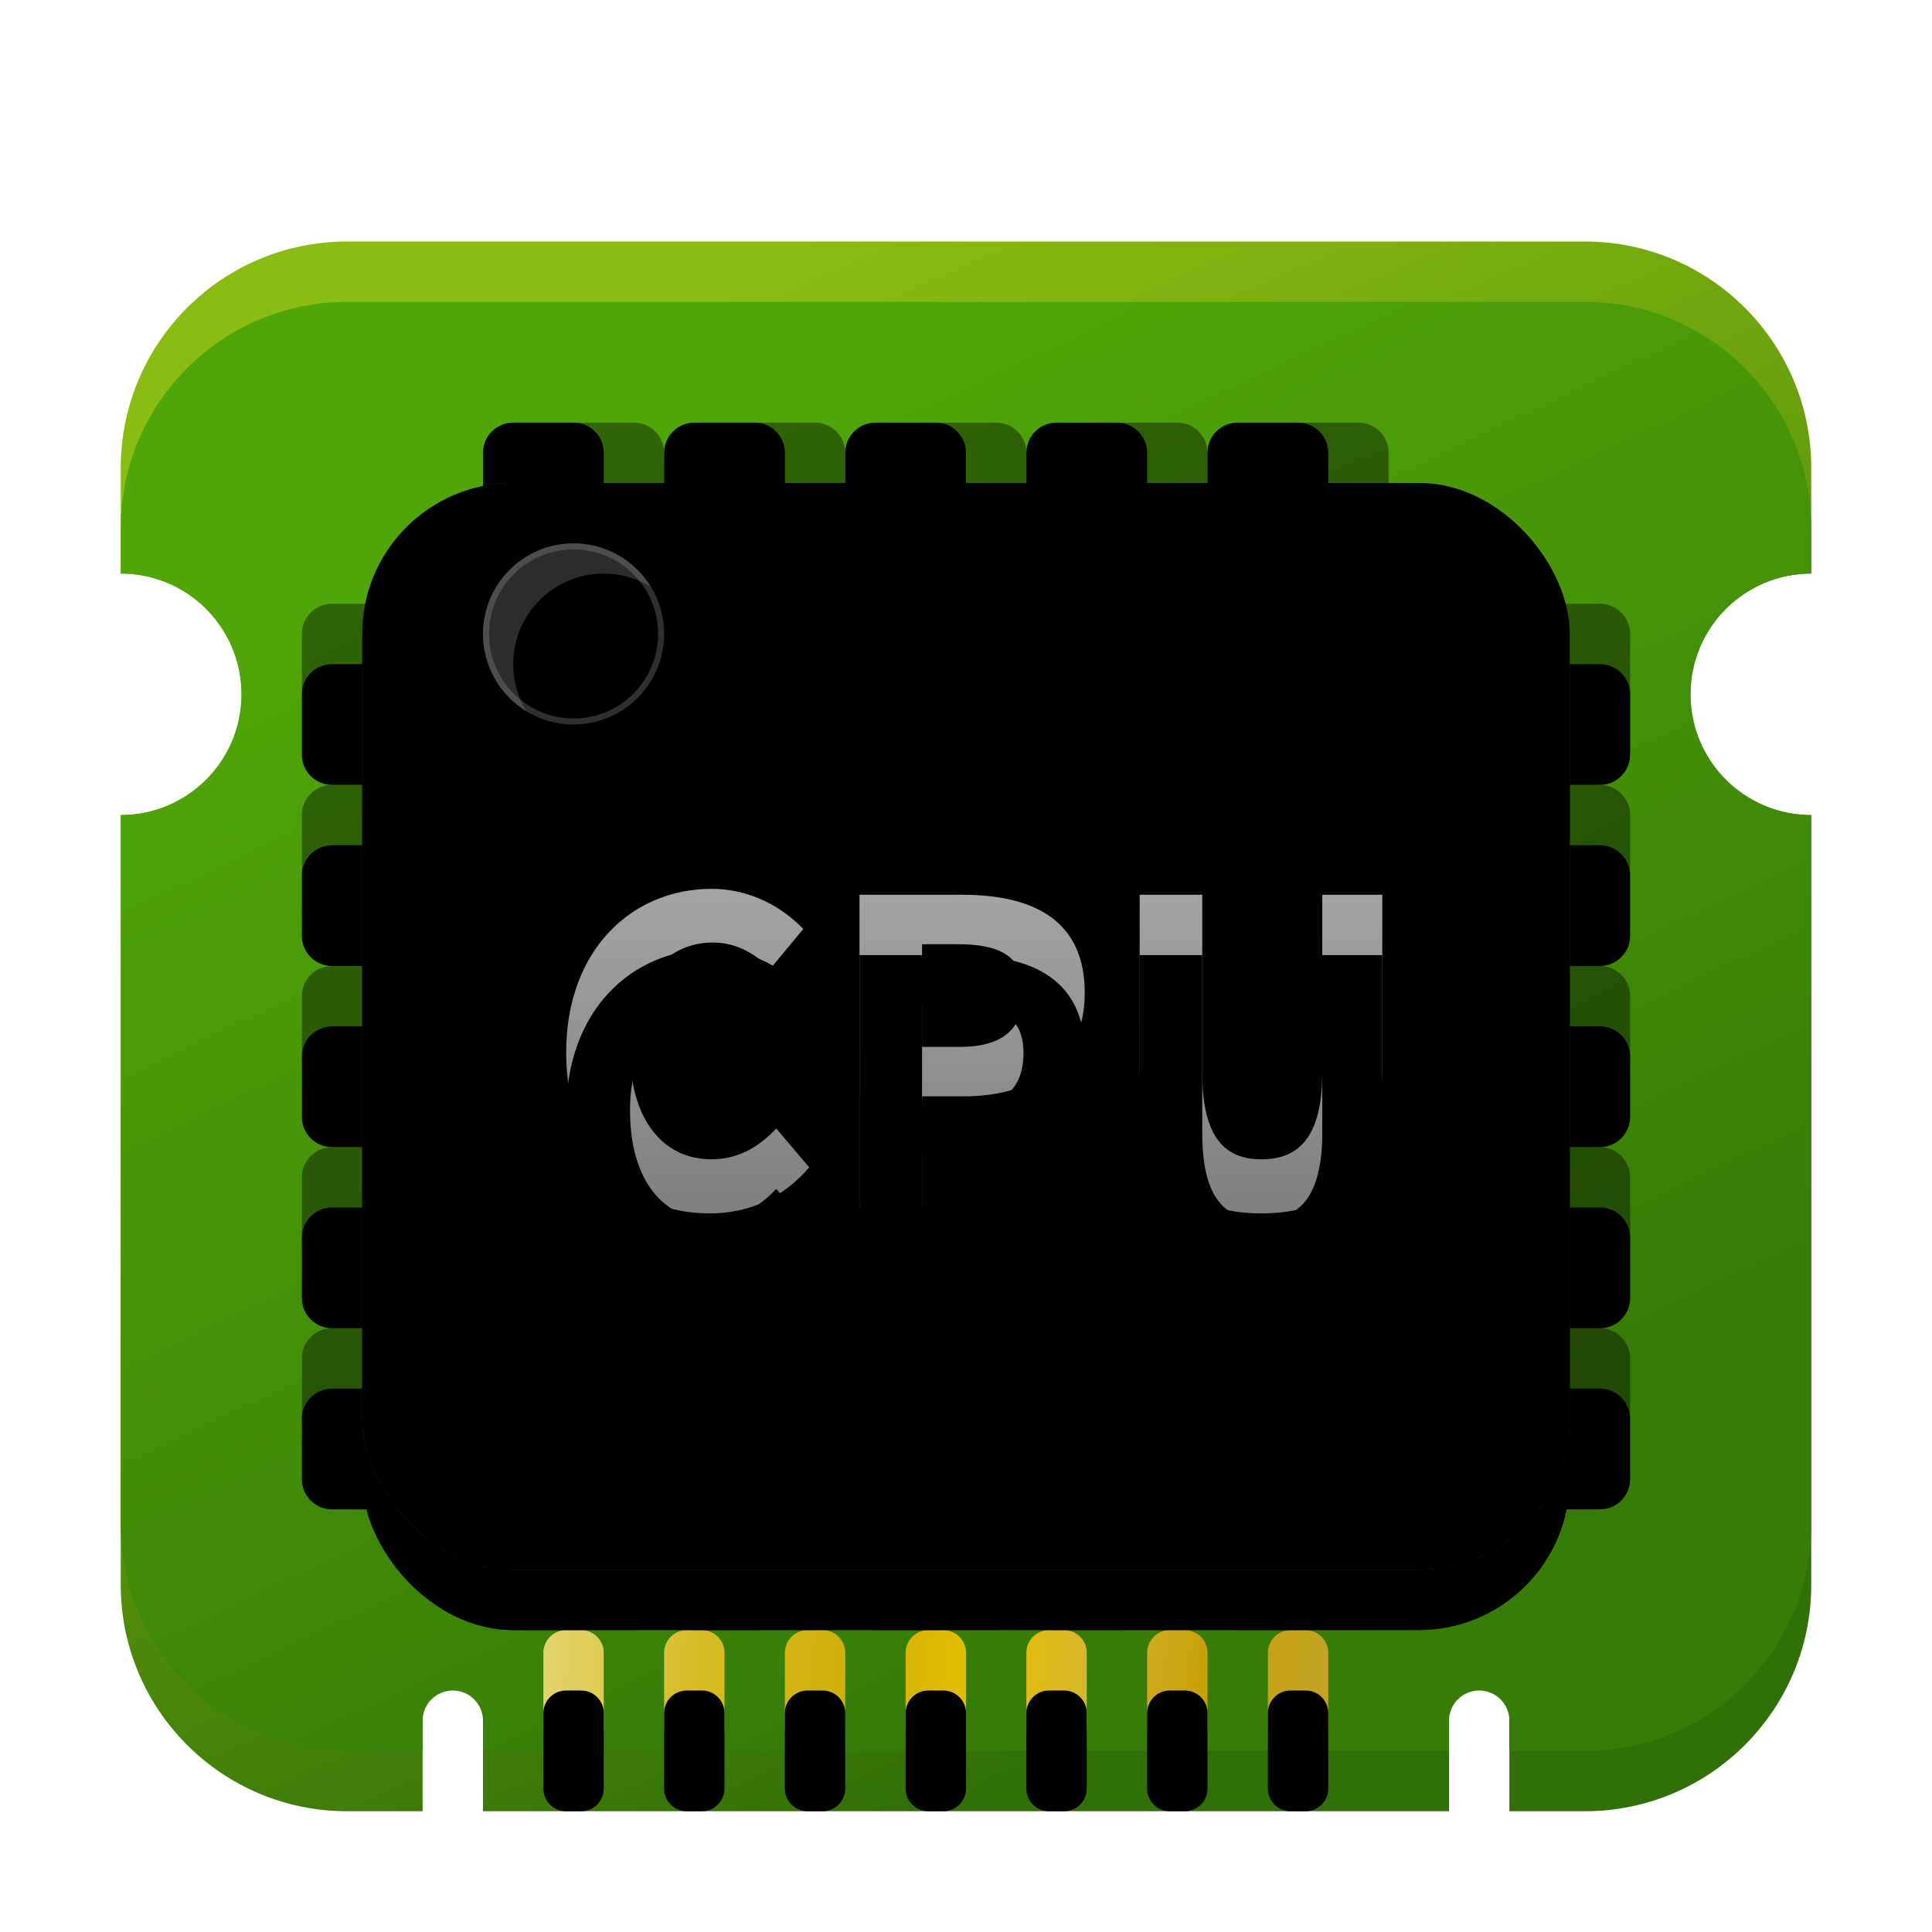 <?xml version="1.0" encoding="UTF-8"?>
<svg width="32px" height="32px" viewBox="0 0 32 32" version="1.1" xmlns="http://www.w3.org/2000/svg" xmlns:xlink="http://www.w3.org/1999/xlink">
    <title>device/cpu</title>
    <defs>
        <filter x="-14.3%" y="-15.4%" width="128.6%" height="130.8%" filterUnits="objectBoundingBox" id="filter-1">
            <feOffset dx="0" dy="1" in="SourceAlpha" result="shadowOffsetOuter1"></feOffset>
            <feGaussianBlur stdDeviation="0.5" in="shadowOffsetOuter1" result="shadowBlurOuter1"></feGaussianBlur>
            <feColorMatrix values="0 0 0 0 0   0 0 0 0 0   0 0 0 0 0  0 0 0 0.15 0" type="matrix" in="shadowBlurOuter1" result="shadowMatrixOuter1"></feColorMatrix>
            <feMerge>
                <feMergeNode in="shadowMatrixOuter1"></feMergeNode>
                <feMergeNode in="SourceGraphic"></feMergeNode>
            </feMerge>
        </filter>
        <linearGradient x1="26.256%" y1="6.888%" x2="66.07%" y2="91.486%" id="linearGradient-2">
            <stop stop-color="#8ABC11" offset="0%"></stop>
            <stop stop-color="#317007" offset="100%"></stop>
        </linearGradient>
        <linearGradient x1="26.256%" y1="13.265%" x2="66.07%" y2="85.349%" id="linearGradient-3">
            <stop stop-color="#50A609" offset="0%"></stop>
            <stop stop-color="#367C07" offset="100%"></stop>
        </linearGradient>
        <path d="M3.5,6 L24.5,6 C24.776,6 25,6.224 25,6.5 L25,7.5 C25,7.776 24.776,8 24.5,8 L3.5,8 C3.224,8 3,7.776 3,7.5 L3,6.5 C3,6.224 3.224,6 3.5,6 Z M3.5,9 L24.5,9 C24.776,9 25,9.224 25,9.5 L25,10.5 C25,10.776 24.776,11 24.5,11 L3.5,11 C3.224,11 3,10.776 3,10.5 L3,9.5 C3,9.224 3.224,9 3.5,9 Z M3.5,12 L24.5,12 C24.776,12 25,12.224 25,12.5 L25,13.5 C25,13.776 24.776,14 24.5,14 L3.5,14 C3.224,14 3,13.776 3,13.5 L3,12.5 C3,12.224 3.224,12 3.5,12 Z M3.5,15 L24.5,15 C24.776,15 25,15.224 25,15.5 L25,16.5 C25,16.776 24.776,17 24.5,17 L3.5,17 C3.224,17 3,16.776 3,16.5 L3,15.5 C3,15.224 3.224,15 3.5,15 Z M3.5,18 L24.5,18 C24.776,18 25,18.224 25,18.5 L25,19.5 C25,19.776 24.776,20 24.5,20 L3.5,20 C3.224,20 3,19.776 3,19.5 L3,18.5 C3,18.224 3.224,18 3.5,18 Z" id="path-4"></path>
        <filter x="-9.1%" y="-7.1%" width="118.2%" height="128.6%" filterUnits="objectBoundingBox" id="filter-5">
            <feOffset dx="0" dy="1" in="SourceAlpha" result="shadowOffsetOuter1"></feOffset>
            <feGaussianBlur stdDeviation="0.5" in="shadowOffsetOuter1" result="shadowBlurOuter1"></feGaussianBlur>
            <feComposite in="shadowBlurOuter1" in2="SourceAlpha" operator="out" result="shadowBlurOuter1"></feComposite>
            <feColorMatrix values="0 0 0 0 0   0 0 0 0 0   0 0 0 0 0  0 0 0 0.231 0" type="matrix" in="shadowBlurOuter1"></feColorMatrix>
        </filter>
        <path d="M4.5,6 L23.5,6 C23.776,6 24,6.224 24,6.5 L24,7.5 C24,7.776 23.776,8 23.5,8 L4.5,8 C4.224,8 4,7.776 4,7.5 L4,6.5 C4,6.224 4.224,6 4.5,6 Z M4.5,9 L23.5,9 C23.776,9 24,9.224 24,9.5 L24,10.5 C24,10.776 23.776,11 23.5,11 L4.5,11 C4.224,11 4,10.776 4,10.5 L4,9.5 C4,9.224 4.224,9 4.5,9 Z M4.5,12 L23.5,12 C23.776,12 24,12.224 24,12.5 L24,13.5 C24,13.776 23.776,14 23.5,14 L4.5,14 C4.224,14 4,13.776 4,13.5 L4,12.5 C4,12.224 4.224,12 4.5,12 Z M4.5,15 L23.5,15 C23.776,15 24,15.224 24,15.5 L24,16.5 C24,16.776 23.776,17 23.5,17 L4.5,17 C4.224,17 4,16.776 4,16.5 L4,15.5 C4,15.224 4.224,15 4.5,15 Z M4.5,18 L23.5,18 C23.776,18 24,18.224 24,18.5 L24,19.5 C24,19.776 23.776,20 23.5,20 L4.5,20 C4.224,20 4,19.776 4,19.5 L4,18.5 C4,18.224 4.224,18 4.5,18 Z" id="path-6"></path>
        <filter x="-10.0%" y="-7.1%" width="120.0%" height="128.6%" filterUnits="objectBoundingBox" id="filter-7">
            <feOffset dx="0" dy="1" in="SourceAlpha" result="shadowOffsetOuter1"></feOffset>
            <feGaussianBlur stdDeviation="0.5" in="shadowOffsetOuter1" result="shadowBlurOuter1"></feGaussianBlur>
            <feComposite in="shadowBlurOuter1" in2="SourceAlpha" operator="out" result="shadowBlurOuter1"></feComposite>
            <feColorMatrix values="0 0 0 0 0   0 0 0 0 0   0 0 0 0 0  0 0 0 0.231 0" type="matrix" in="shadowBlurOuter1"></feColorMatrix>
        </filter>
        <linearGradient x1="0%" y1="49.003%" x2="100%" y2="50.995%" id="linearGradient-8">
            <stop stop-color="#E2D46C" offset="0%"></stop>
            <stop stop-color="#D7BC26" offset="18.149%"></stop>
            <stop stop-color="#CFB009" offset="38.886%"></stop>
            <stop stop-color="#E7BF00" offset="56.473%"></stop>
            <stop stop-color="#D5B630" offset="70.402%"></stop>
            <stop stop-color="#C9A10A" offset="83.443%"></stop>
            <stop stop-color="#C2A422" offset="100%"></stop>
        </linearGradient>
        <path d="M7.375,23 L7.625,23 C7.832,23 8,23.168 8,23.375 L8,24.625 C8,24.832 7.832,25 7.625,25 L7.375,25 C7.168,25 7,24.832 7,24.625 L7,23.375 C7,23.168 7.168,23 7.375,23 Z M9.375,23 L9.625,23 C9.832,23 10,23.168 10,23.375 L10,24.625 C10,24.832 9.832,25 9.625,25 L9.375,25 C9.168,25 9,24.832 9,24.625 L9,23.375 C9,23.168 9.168,23 9.375,23 Z M11.375,23 L11.625,23 C11.832,23 12,23.168 12,23.375 L12,24.625 C12,24.832 11.832,25 11.625,25 L11.375,25 C11.168,25 11,24.832 11,24.625 L11,23.375 C11,23.168 11.168,23 11.375,23 Z M13.375,23 L13.625,23 C13.832,23 14,23.168 14,23.375 L14,24.625 C14,24.832 13.832,25 13.625,25 L13.375,25 C13.168,25 13,24.832 13,24.625 L13,23.375 C13,23.168 13.168,23 13.375,23 Z M15.375,23 L15.625,23 C15.832,23 16,23.168 16,23.375 L16,24.625 C16,24.832 15.832,25 15.625,25 L15.375,25 C15.168,25 15,24.832 15,24.625 L15,23.375 C15,23.168 15.168,23 15.375,23 Z M17.375,23 L17.625,23 C17.832,23 18,23.168 18,23.375 L18,24.625 C18,24.832 17.832,25 17.625,25 L17.375,25 C17.168,25 17,24.832 17,24.625 L17,23.375 C17,23.168 17.168,23 17.375,23 Z M19.375,23 L19.625,23 C19.832,23 20,23.168 20,23.375 L20,24.625 C20,24.832 19.832,25 19.625,25 L19.375,25 C19.168,25 19,24.832 19,24.625 L19,23.375 C19,23.168 19.168,23 19.375,23 Z" id="path-9"></path>
        <filter x="-3.8%" y="-25.0%" width="107.7%" height="150.0%" filterUnits="objectBoundingBox" id="filter-10">
            <feOffset dx="0" dy="1" in="SourceAlpha" result="shadowOffsetInner1"></feOffset>
            <feComposite in="shadowOffsetInner1" in2="SourceAlpha" operator="arithmetic" k2="-1" k3="1" result="shadowInnerInner1"></feComposite>
            <feColorMatrix values="0 0 0 0 0.927   0 0 0 0 0.559   0 0 0 0 0  0 0 0 0.55 0" type="matrix" in="shadowInnerInner1"></feColorMatrix>
        </filter>
        <linearGradient x1="25.707%" y1="5.31%" x2="75.49%" y2="95.833%" id="linearGradient-11">
            <stop stop-color="#3F3F3F" offset="0.069%"></stop>
            <stop stop-color="#2F2F2F" offset="100%"></stop>
        </linearGradient>
        <rect id="path-12" x="4" y="4" width="20" height="18" rx="2.5"></rect>
        <filter x="-10.0%" y="-5.6%" width="120.0%" height="122.2%" filterUnits="objectBoundingBox" id="filter-13">
            <feOffset dx="0" dy="1" in="SourceAlpha" result="shadowOffsetOuter1"></feOffset>
            <feGaussianBlur stdDeviation="0.5" in="shadowOffsetOuter1" result="shadowBlurOuter1"></feGaussianBlur>
            <feColorMatrix values="0 0 0 0 0   0 0 0 0 0   0 0 0 0 0  0 0 0 0.515 0" type="matrix" in="shadowBlurOuter1"></feColorMatrix>
        </filter>
        <filter x="-10.0%" y="-5.6%" width="120.0%" height="122.2%" filterUnits="objectBoundingBox" id="filter-14">
            <feGaussianBlur stdDeviation="0.5" in="SourceAlpha" result="shadowBlurInner1"></feGaussianBlur>
            <feOffset dx="0" dy="-1" in="shadowBlurInner1" result="shadowOffsetInner1"></feOffset>
            <feComposite in="shadowOffsetInner1" in2="SourceAlpha" operator="arithmetic" k2="-1" k3="1" result="shadowInnerInner1"></feComposite>
            <feColorMatrix values="0 0 0 0 0.11   0 0 0 0 0.11   0 0 0 0 0.11  0 0 0 0.251 0" type="matrix" in="shadowInnerInner1" result="shadowMatrixInner1"></feColorMatrix>
            <feGaussianBlur stdDeviation="0.5" in="SourceAlpha" result="shadowBlurInner2"></feGaussianBlur>
            <feOffset dx="0" dy="1" in="shadowBlurInner2" result="shadowOffsetInner2"></feOffset>
            <feComposite in="shadowOffsetInner2" in2="SourceAlpha" operator="arithmetic" k2="-1" k3="1" result="shadowInnerInner2"></feComposite>
            <feColorMatrix values="0 0 0 0 0.711   0 0 0 0 0.711   0 0 0 0 0.711  0 0 0 0.568 0" type="matrix" in="shadowInnerInner2" result="shadowMatrixInner2"></feColorMatrix>
            <feMerge>
                <feMergeNode in="shadowMatrixInner1"></feMergeNode>
                <feMergeNode in="shadowMatrixInner2"></feMergeNode>
            </feMerge>
        </filter>
        <linearGradient x1="50%" y1="100%" x2="50%" y2="0%" id="linearGradient-15">
            <stop stop-color="#C6C6C6" offset="0%"></stop>
            <stop stop-color="#FFFFFF" offset="100%"></stop>
        </linearGradient>
        <path d="M9.751,16.098 C10.423,16.098 10.976,15.832 11.403,15.335 L10.857,14.691 C10.577,14.992 10.227,15.202 9.786,15.202 C8.967,15.202 8.435,14.523 8.435,13.396 C8.435,12.283 9.023,11.611 9.807,11.611 C10.199,11.611 10.5,11.793 10.759,12.045 L11.305,11.387 C10.969,11.037 10.444,10.722 9.786,10.722 C8.477,10.722 7.378,11.723 7.378,13.431 C7.378,15.16 8.442,16.098 9.751,16.098 Z M13.272,16 L13.272,14.159 L13.965,14.159 C15.078,14.159 15.967,13.627 15.967,12.444 C15.967,11.219 15.085,10.82 13.937,10.82 L12.236,10.82 L12.236,16 L13.272,16 Z M13.895,13.34 L13.272,13.34 L13.272,11.639 L13.86,11.639 C14.574,11.639 14.952,11.842 14.952,12.444 C14.952,13.039 14.609,13.34 13.895,13.34 Z M18.893,16.098 C20.16,16.098 20.895,15.391 20.895,13.669 L20.895,10.82 L19.901,10.82 L19.901,13.76 C19.901,14.838 19.509,15.202 18.893,15.202 C18.284,15.202 17.913,14.838 17.913,13.76 L17.913,10.82 L16.877,10.82 L16.877,13.669 C16.877,15.391 17.633,16.098 18.893,16.098 Z" id="path-16"></path>
        <filter x="-7.4%" y="-18.6%" width="114.8%" height="137.2%" filterUnits="objectBoundingBox" id="filter-17">
            <feGaussianBlur stdDeviation="0.5" in="SourceAlpha" result="shadowBlurInner1"></feGaussianBlur>
            <feOffset dx="0" dy="1" in="shadowBlurInner1" result="shadowOffsetInner1"></feOffset>
            <feComposite in="shadowOffsetInner1" in2="SourceAlpha" operator="arithmetic" k2="-1" k3="1" result="shadowInnerInner1"></feComposite>
            <feColorMatrix values="0 0 0 0 0   0 0 0 0 0   0 0 0 0 0  0 0 0 0.381 0" type="matrix" in="shadowInnerInner1"></feColorMatrix>
        </filter>
        <circle id="path-18" cx="9.5" cy="10.5" r="1.5"></circle>
        <filter x="-8.3%" y="-8.3%" width="116.7%" height="116.7%" filterUnits="objectBoundingBox" id="filter-19">
            <feOffset dx="0.5" dy="0.5" in="SourceAlpha" result="shadowOffsetInner1"></feOffset>
            <feComposite in="shadowOffsetInner1" in2="SourceAlpha" operator="arithmetic" k2="-1" k3="1" result="shadowInnerInner1"></feComposite>
            <feColorMatrix values="0 0 0 0 0   0 0 0 0 0   0 0 0 0 0  0 0 0 0.608 0" type="matrix" in="shadowInnerInner1"></feColorMatrix>
        </filter>
    </defs>
    <g id="device/cpu" stroke="none" stroke-width="1" fill="none" fill-rule="evenodd">
        <g id="编组" filter="url(#filter-1)" transform="translate(2, 3)">
            <path d="M24.25,0 C26.321,-2.66401593e-15 28,1.679 28,3.75 L28,5.5 C26.895,5.5 26,6.395 26,7.5 C26,8.605 26.895,9.5 28,9.5 L28,22.25 C28,24.321 26.321,26 24.25,26 L23,26 L23,23.5 C23,23.255 22.823,23.05 22.59,23.008 L22.5,23 C22.224,23 22,23.224 22,23.5 L22,23.5 L22,26 L6,26 L6,23.5 C6,23.255 5.823,23.05 5.59,23.008 L5.5,23 C5.224,23 5,23.224 5,23.5 L5,23.5 L5,26 L3.75,26 C1.679,26 6.97721867e-16,24.321 0,22.25 L0,9.5 C1.105,9.5 2,8.605 2,7.5 C2,6.395 1.105,5.5 0,5.5 L0,3.75 C1.90456553e-16,1.679 1.679,8.24538195e-16 3.75,0 L24.25,0 Z M25,21 C24.448,21 24,21.448 24,22 C24,22.552 24.448,23 25,23 C25.552,23 26,22.552 26,22 C26,21.448 25.552,21 25,21 Z M3,3 C2.448,3 2,3.448 2,4 C2,4.552 2.448,5 3,5 C3.552,5 4,4.552 4,4 C4,3.448 3.552,3 3,3 Z M25,3 C24.448,3 24,3.448 24,4 C24,4.552 24.448,5 25,5 C25.552,5 26,4.552 26,4 C26,3.448 25.552,3 25,3 Z" id="形状结合" fill="url(#linearGradient-2)"></path>
            <path d="M24.25,1 C26.321,1 28,2.679 28,4.75 L28,5.5 C26.895,5.5 26,6.395 26,7.5 C26,8.605 26.895,9.5 28,9.5 L28,21.25 C28,23.321 26.321,25 24.25,25 L23,25 L23,24.5 C23,24.224 22.776,24 22.5,24 C22.224,24 22,24.224 22,24.5 L22,25 L6,25 L6,24.5 C6,24.224 5.776,24 5.5,24 C5.224,24 5,24.224 5,24.5 L5,25 L3.75,25 C1.679,25 2.53632657e-16,23.321 0,21.25 L0,9.5 C1.105,9.5 2,8.605 2,7.5 C2,6.395 1.105,5.5 0,5.5 L0,4.75 C-2.53632657e-16,2.679 1.679,1 3.75,1 L24.25,1 Z" id="形状结合" fill="url(#linearGradient-3)"></path>
            <g id="形状结合">
                <use fill="black" fill-opacity="1" filter="url(#filter-5)" xlink:href="#path-4"></use>
                <use fill-opacity="0.4" fill="#000000" fill-rule="evenodd" xlink:href="#path-4"></use>
            </g>
            <g id="形状结合" transform="translate(14, 13) rotate(-270) translate(-14, -13) ">
                <use fill="black" fill-opacity="1" filter="url(#filter-7)" xlink:href="#path-6"></use>
                <use fill-opacity="0.4" fill="#000000" fill-rule="evenodd" xlink:href="#path-6"></use>
            </g>
            <g id="形状结合">
                <use fill="url(#linearGradient-8)" fill-rule="evenodd" xlink:href="#path-9"></use>
                <use fill="black" fill-opacity="1" filter="url(#filter-10)" xlink:href="#path-9"></use>
            </g>
            <g id="矩形">
                <use fill="black" fill-opacity="1" filter="url(#filter-13)" xlink:href="#path-12"></use>
                <use fill="url(#linearGradient-11)" fill-rule="evenodd" xlink:href="#path-12"></use>
                <use fill="black" fill-opacity="1" filter="url(#filter-14)" xlink:href="#path-12"></use>
            </g>
            <g id="CPU" opacity="0.643" fill-rule="nonzero">
                <use fill="url(#linearGradient-15)" xlink:href="#path-16"></use>
                <use fill="black" fill-opacity="1" filter="url(#filter-17)" xlink:href="#path-16"></use>
            </g>
        </g>
        <g id="椭圆形">
            <use fill="#2C2C2C" fill-rule="evenodd" xlink:href="#path-18"></use>
            <use fill="black" fill-opacity="1" filter="url(#filter-19)" xlink:href="#path-18"></use>
            <circle stroke-opacity="0.314" stroke="#979797" stroke-width="0.1" stroke-linejoin="square" cx="9.5" cy="10.5" r="1.45"></circle>
        </g>
    </g>
</svg>
